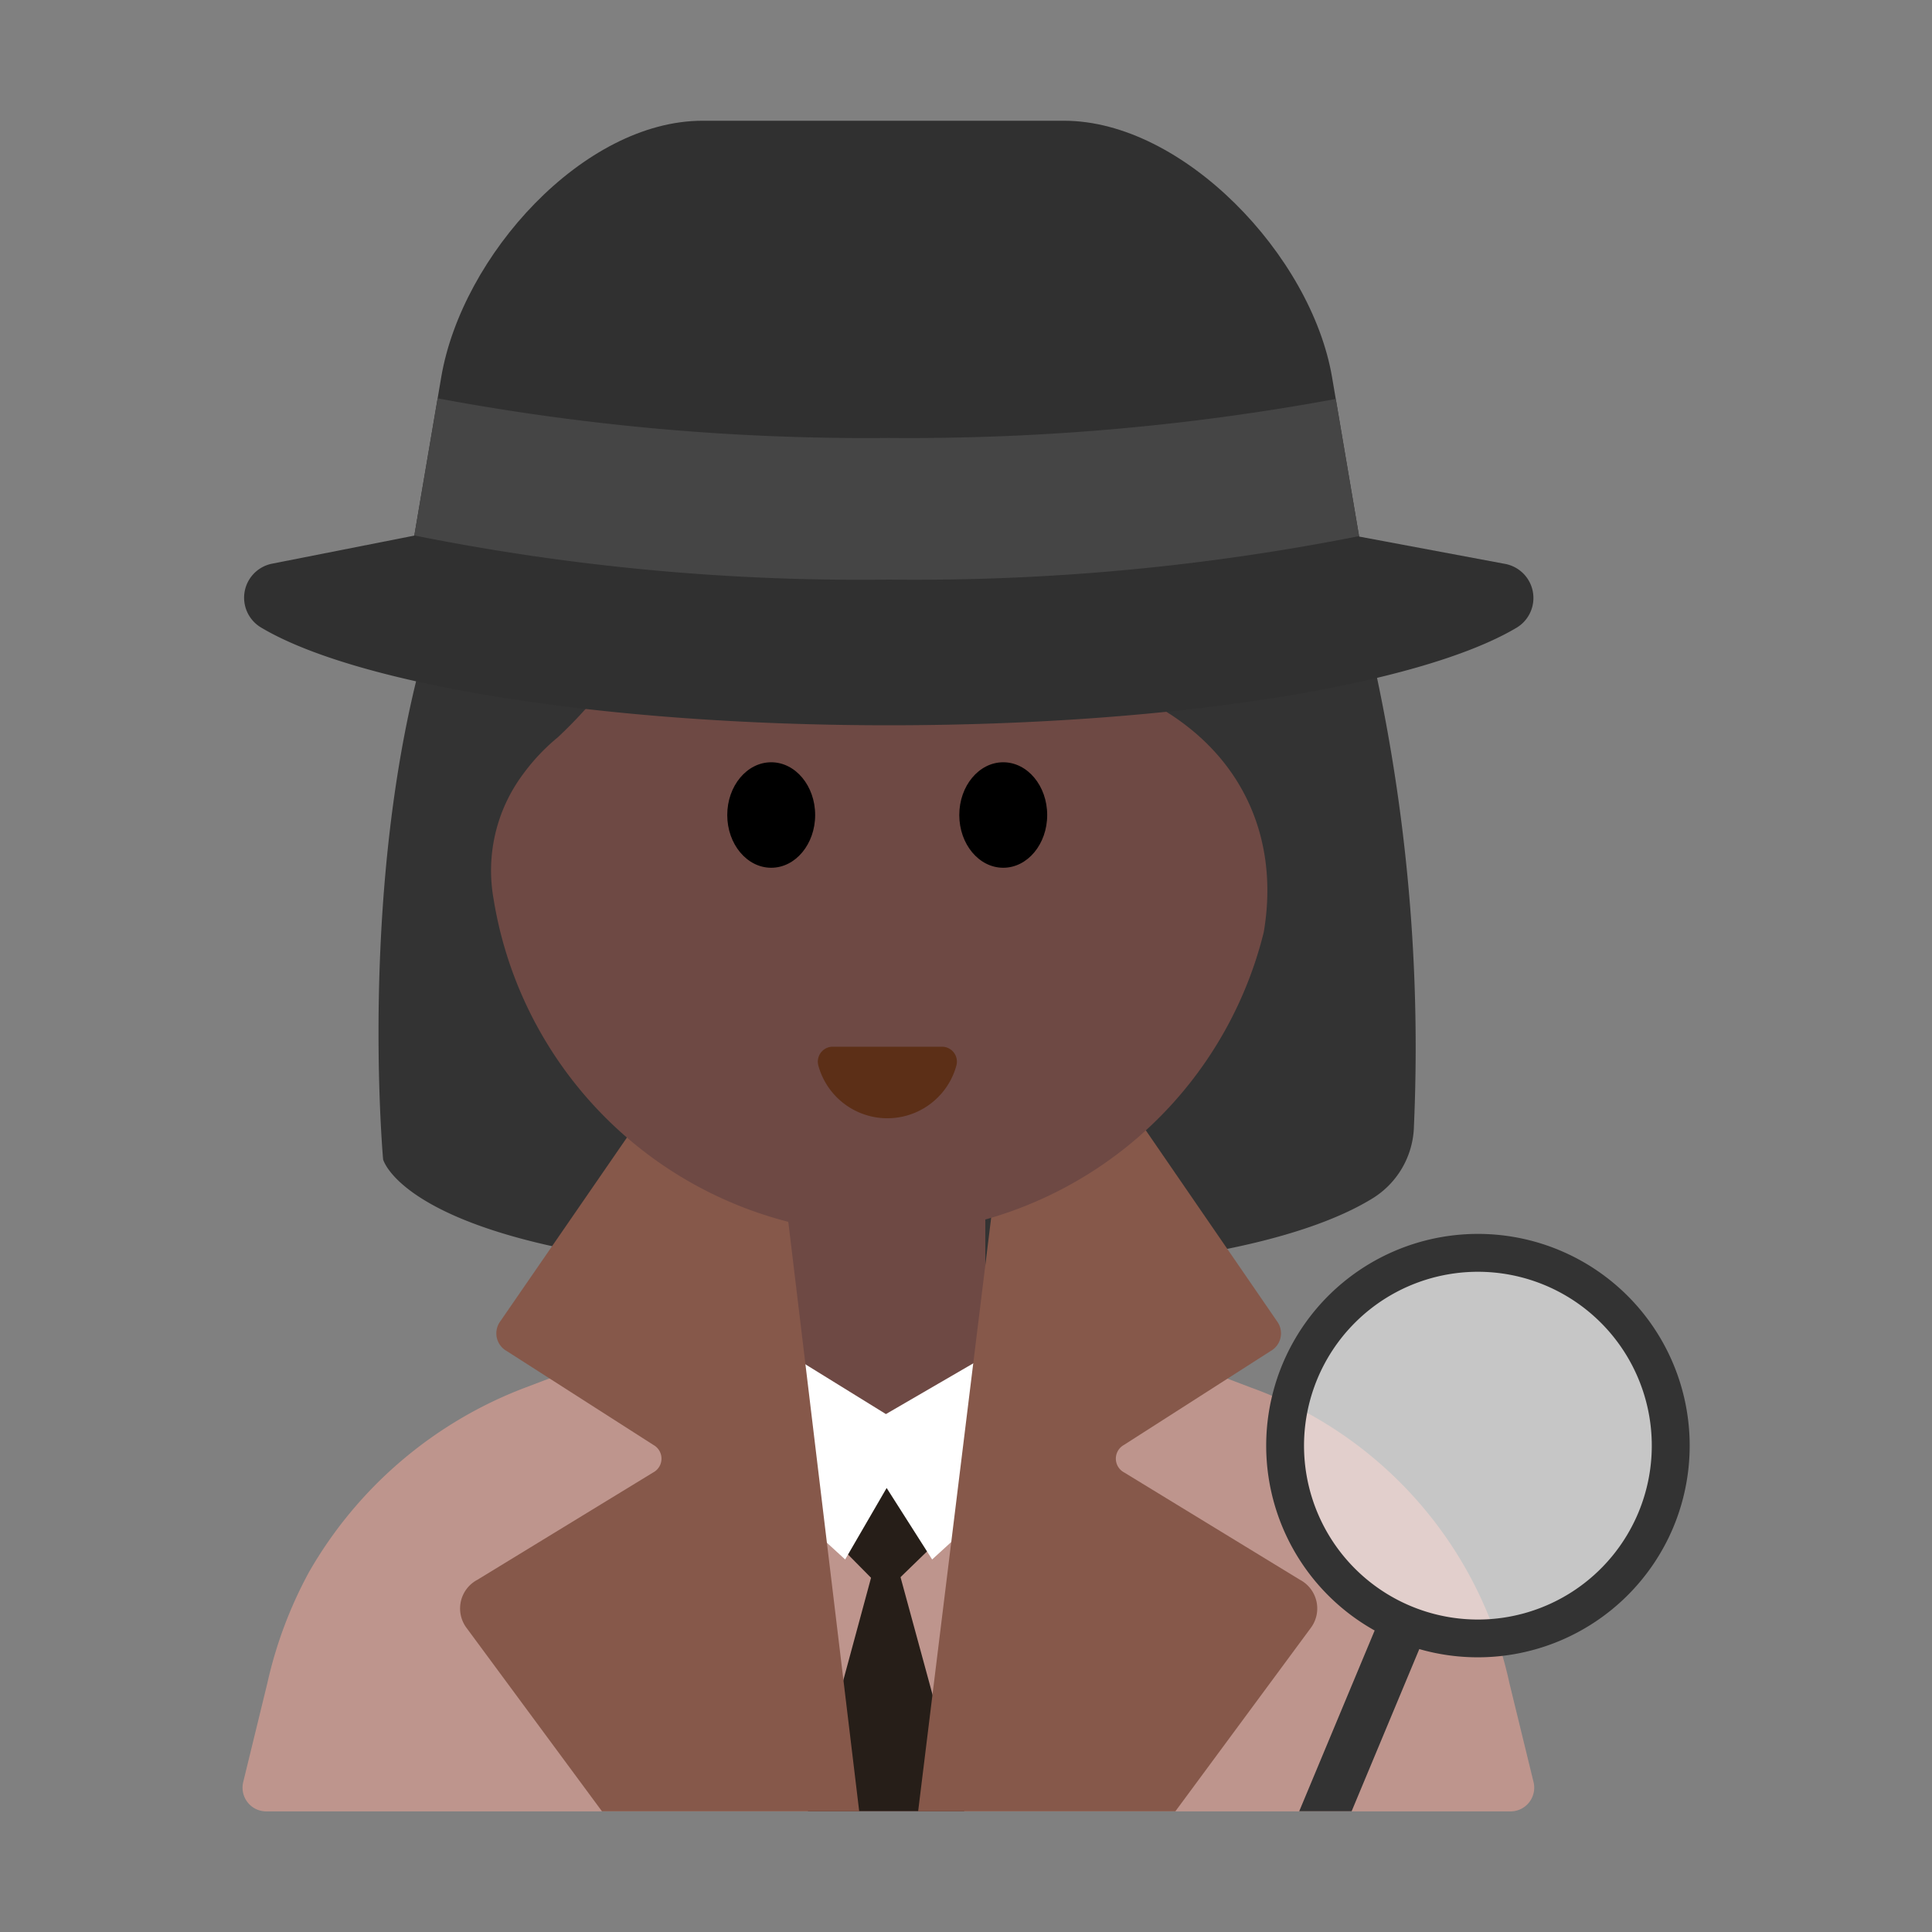 <svg id="Layer_1" data-name="Layer 1" xmlns="http://www.w3.org/2000/svg" viewBox="0 0 40 40"><rect x="0" y="0" width="40" height="40" fill="#808080" stroke="none"/><defs><style>.cls-1{fill:#333;}.cls-2{fill:#be958d;}.cls-3{fill:#261e18;}.cls-4{fill:#6e4944;}.cls-10,.cls-5{fill:#fff;}.cls-6{fill:#86584a;}.cls-7{fill:#5c2f17;}.cls-8{fill:#303030;}.cls-9{fill:#454545;}.cls-10{opacity:0.55;}.cls-11{fill:none;}</style></defs><path class="cls-1" d="M7.932,24.005S6.659,10.012,13.426,7.046a6.475,6.475,0,0,1,6.013-2.265,10.479,10.479,0,0,1,8.385,6.525,36.986,36.986,0,0,1,1.45,12.013,1.805,1.805,0,0,1-.87,1.5c-1.145.7-3.8,1.588-9.882,1.588C8.546,26.4,7.932,24.005,7.932,24.005Z"/><path class="cls-2" d="M25.91,28.732l-3.946-1.5a10.071,10.071,0,0,0-7.152,0l-3.945,1.5A8.72,8.72,0,0,0,6.4,32.544a8.834,8.834,0,0,0-.864,2.3l-.5,2.05a.491.491,0,0,0,.477.609h25.76a.491.491,0,0,0,.477-.609l-.5-2.05a8.386,8.386,0,0,0-5.331-6.109Z"/><polygon class="cls-3" points="18.326 32.962 15.822 30.428 20.937 30.428 18.326 32.962"/><polygon class="cls-3" points="16.726 37.5 18.34 31.536 19.965 37.5 16.726 37.5"/><path class="cls-4" d="M16.059,24.559H20.4a0,0,0,0,1,0,0v3.849a2.112,2.112,0,0,1-2.112,2.112h-.113a2.112,2.112,0,0,1-2.112-2.112V24.559a0,0,0,0,1,0,0Z"/><polygon class="cls-5" points="16.557 28.174 18.342 29.277 20.241 28.174 21.235 30.519 19.299 32.287 18.357 30.807 17.498 32.287 15.567 30.519 16.557 28.174"/><path class="cls-6" d="M13.256,23.151l-2.908,4.22a.419.419,0,0,0,.142.6l3.04,1.946a.324.324,0,0,1-.007.569l-3.636,2.22a.672.672,0,0,0-.23.995l2.806,3.8h5.326L16.2,24.292Z"/><path class="cls-6" d="M23.55,23.151l2.9,4.22a.419.419,0,0,1-.142.6l-3.04,1.946a.324.324,0,0,0,.007.569l3.636,2.22a.672.672,0,0,1,.23.995l-2.806,3.8H19.009l1.625-13.208Z"/><path class="cls-4" d="M21.5,13.822a11.592,11.592,0,0,1-6.808-3.817.188.188,0,0,0-.328.088,9.347,9.347,0,0,1-2.817,5.174,4.134,4.134,0,0,0-.714.756,3.337,3.337,0,0,0-.616,2.578,8.26,8.26,0,0,0,8.047,6.954,8.232,8.232,0,0,0,7.9-6.252C26.622,16.627,24.985,14.335,21.5,13.822Z"/><ellipse cx="15.967" cy="16.874" rx="0.91" ry="1.092"/><ellipse cx="20.771" cy="16.874" rx="0.91" ry="1.092"/><path class="cls-7" d="M19.5,21.671a.309.309,0,0,1,.3.393,1.481,1.481,0,0,1-2.856,0,.309.309,0,0,1,.3-.393Z"/><path class="cls-8" d="M31.157,11.674A.718.718,0,0,1,31.393,13c-1.989,1.178-7.054,2.016-12.988,2.016s-11.021-.842-13-2.024a.718.718,0,0,1,.23-1.322l2.944-.581,19.56.02Z"/><path class="cls-8" d="M22.031,2.5H14.544c-2.46,0-4.981,2.787-5.409,5.31L8.423,12H28.291L27.579,7.81C27.15,5.287,24.492,2.5,22.031,2.5Z"/><path class="cls-9" d="M18.405,9.067a48.251,48.251,0,0,1-9.344-.82l-.483,2.839A46.92,46.92,0,0,0,18.405,12a47.25,47.25,0,0,0,9.733-.9l-.482-2.84A48.521,48.521,0,0,1,18.405,9.067Z"/><circle class="cls-10" cx="30.599" cy="29.931" r="3.992"/><path class="cls-1" d="M28.912,33.977a4.384,4.384,0,1,1,5.733-2.358A4.39,4.39,0,0,1,28.912,33.977Zm3.074-7.368a3.6,3.6,0,1,0,1.935,4.708A3.6,3.6,0,0,0,31.986,26.609Z"/><polygon class="cls-1" points="27.984 37.5 29.53 33.795 28.606 33.41 26.899 37.5 27.984 37.5"/><rect class="cls-11" width="40" height="40"/></svg>